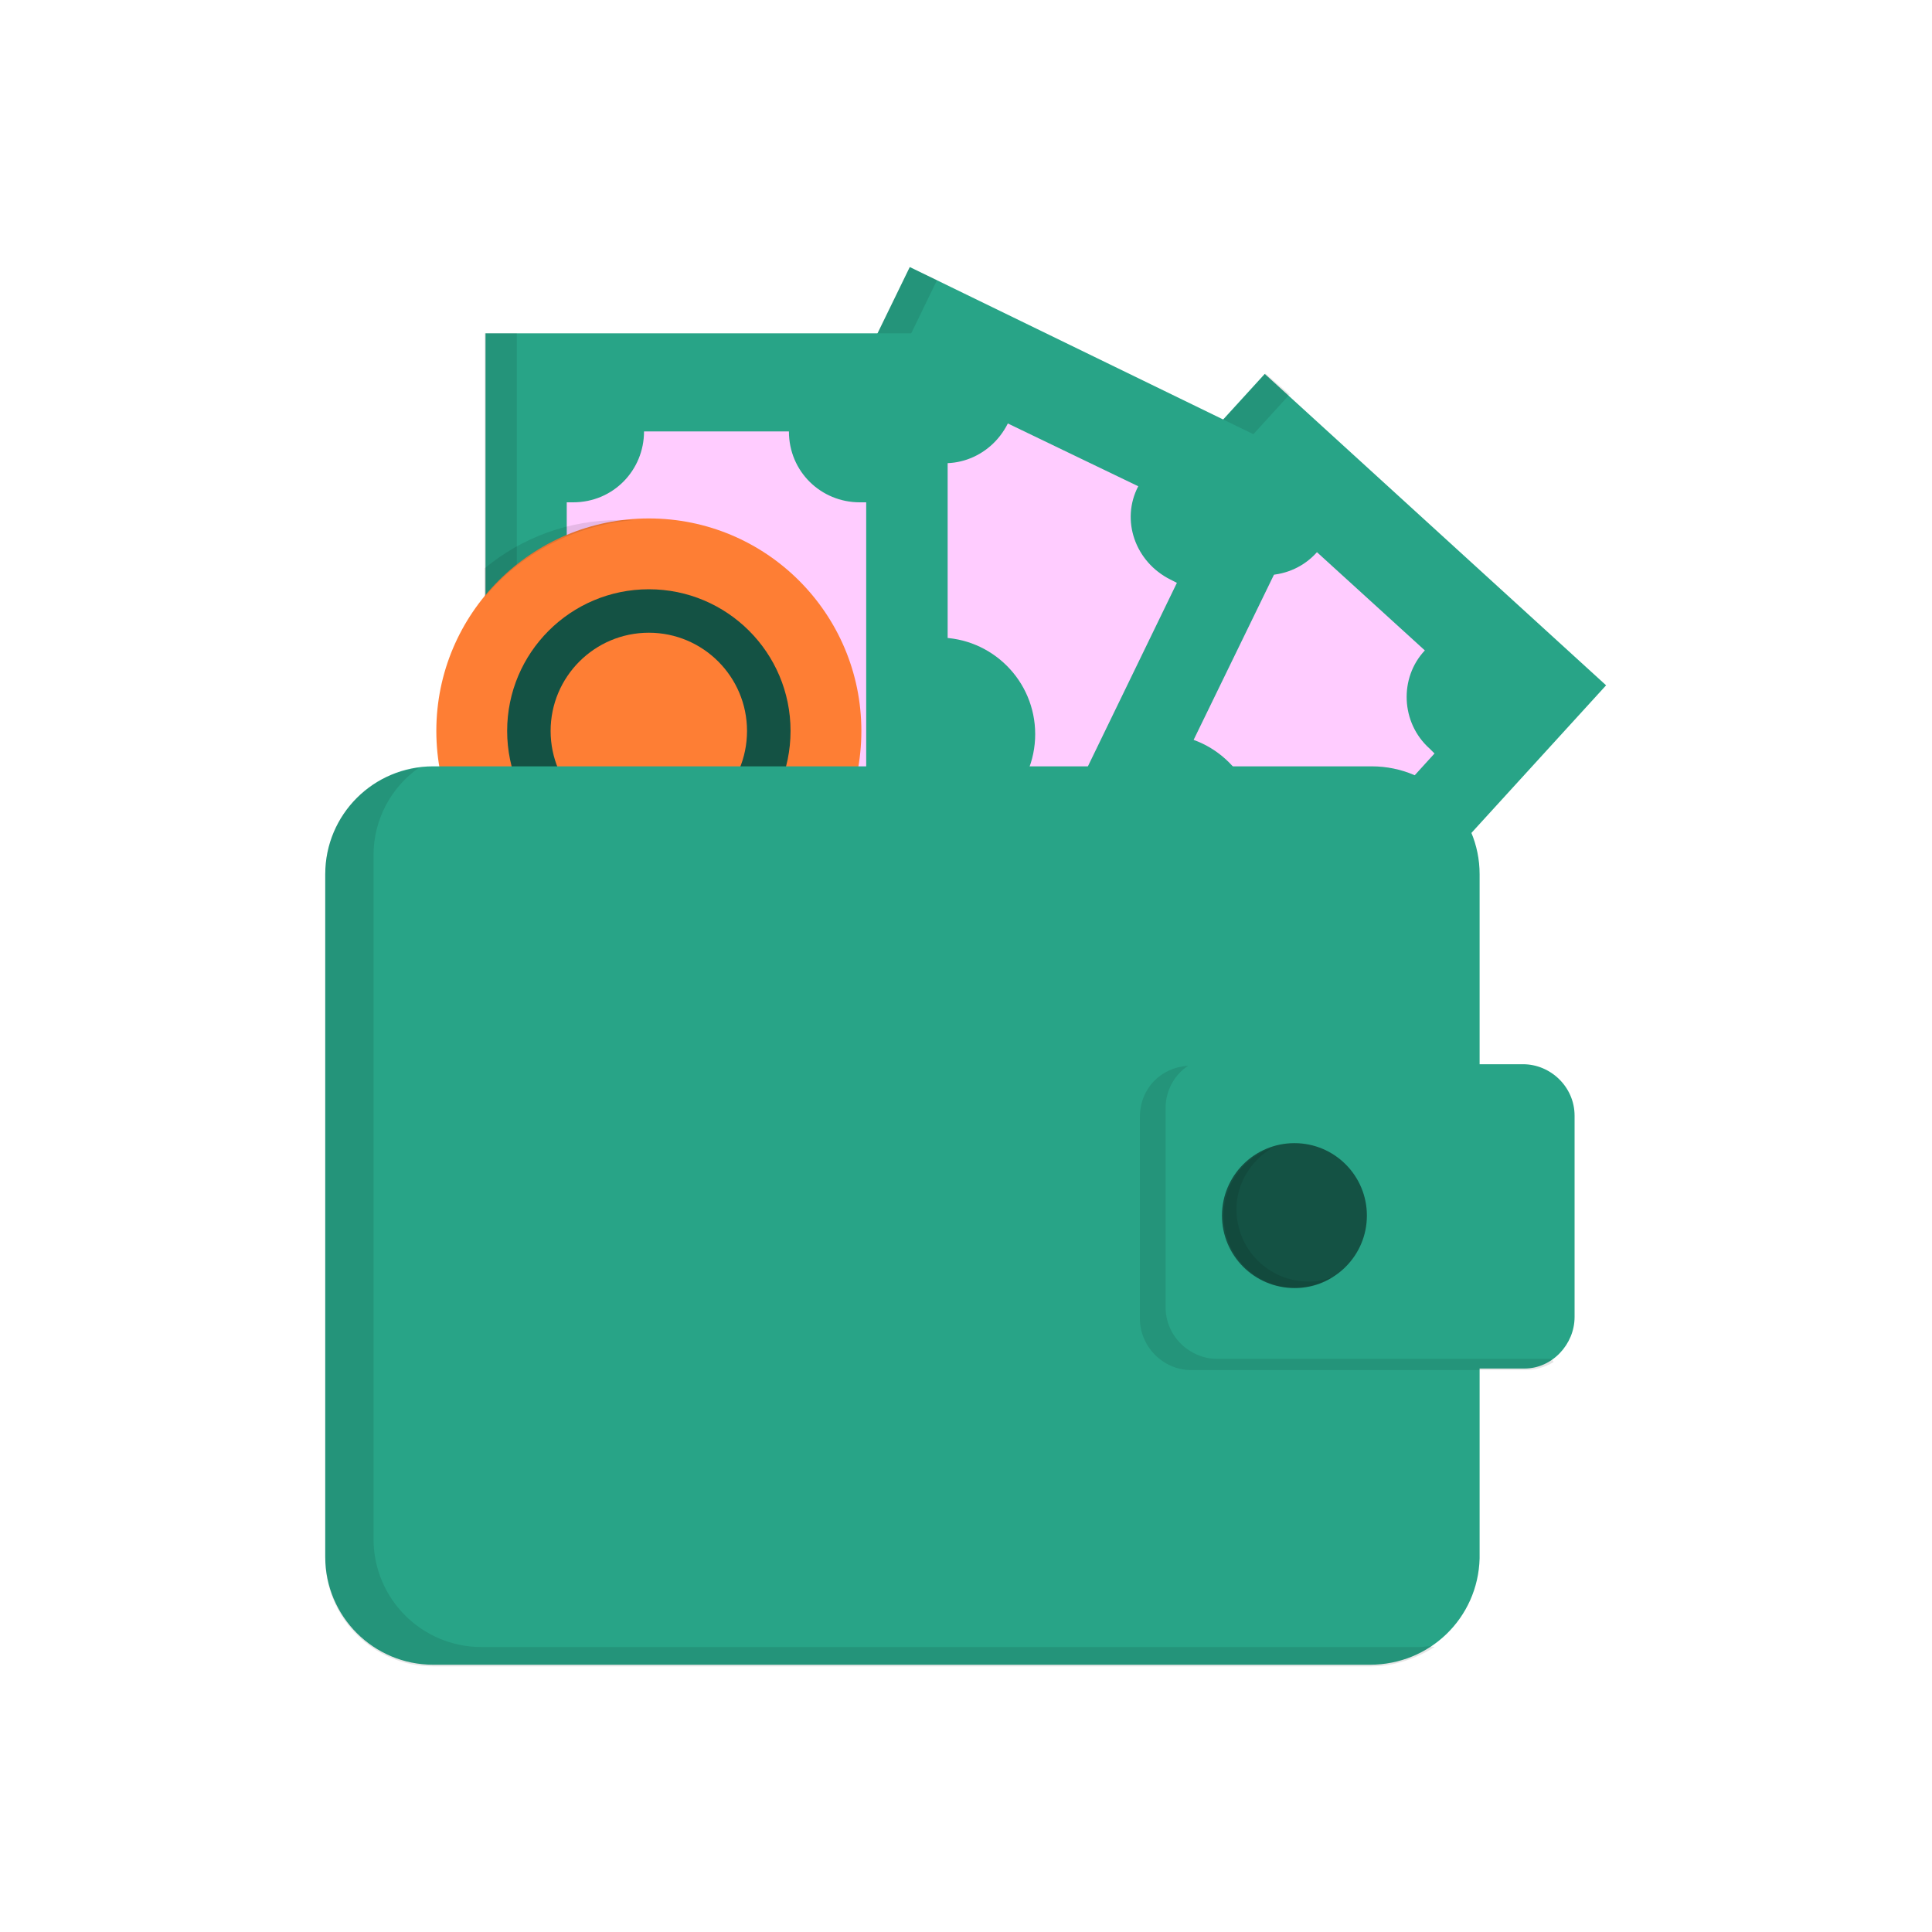 <svg width="32" height="32" viewBox="0 0 32 32" fill="none" xmlns="http://www.w3.org/2000/svg">
<g id="wallet-money-business-svgrepo-com 1">
<g id="Group">
<g id="Group_2">
<path id="Vector" d="M20.948 6.193L11.854 16.16L17.507 21.319L26.602 11.351L20.948 6.193Z" fill="#28A487"/>
<path id="Vector_2" opacity="0.1" d="M12.64 16.107L21.36 6.533L20.96 6.187L11.867 16.16L17.52 21.306L17.893 20.907L12.64 16.107Z" fill="black"/>
<path id="Vector_3" d="M21.813 9.146C21.387 9.626 20.64 9.653 20.187 9.226L20.107 9.146L14.773 15.013L14.853 15.093C15.333 15.52 15.36 16.267 14.933 16.72L16.72 18.346C17.147 17.866 17.893 17.84 18.347 18.267L18.427 18.346L23.76 12.48L23.68 12.4C23.2 11.973 23.173 11.226 23.6 10.773L21.813 9.146Z" fill="#FFCCFF"/>
<path id="Vector_4" d="M19.227 15.36C20.11 15.36 20.826 14.644 20.826 13.76C20.826 12.877 20.11 12.16 19.227 12.16C18.343 12.16 17.627 12.877 17.627 13.76C17.627 14.644 18.343 15.36 19.227 15.36Z" fill="#28A487"/>
</g>
<g id="Group_3">
<path id="Vector_5" d="M15.069 4.423L9.166 16.558L16.049 19.905L21.951 7.771L15.069 4.423Z" fill="#28A487"/>
<path id="Vector_6" opacity="0.1" d="M9.866 16.293L15.52 4.64L15.066 4.427L9.146 16.56L16.026 19.893L16.267 19.387L9.866 16.293Z" fill="black"/>
<path id="Vector_7" d="M16.693 7.014C16.4 7.6 15.707 7.84 15.147 7.547L15.04 7.494L11.573 14.64L11.68 14.694C12.267 14.987 12.507 15.68 12.213 16.24L14.373 17.28C14.667 16.694 15.36 16.454 15.92 16.747L16.027 16.8L19.493 9.654L19.387 9.6C18.8 9.307 18.56 8.614 18.853 8.054L16.693 7.014Z" fill="#FFCCFF"/>
<path id="Vector_8" d="M15.546 13.76C16.43 13.76 17.146 13.043 17.146 12.16C17.146 11.276 16.43 10.56 15.546 10.56C14.663 10.56 13.946 11.276 13.946 12.16C13.946 13.043 14.663 13.76 15.546 13.76Z" fill="#28A487"/>
</g>
<g id="Group_4">
<path id="Vector_9" d="M8.042 5.521L8.042 19.015L15.696 19.015L15.696 5.521L8.042 5.521Z" fill="#28A487"/>
<path id="Vector_10" opacity="0.1" d="M8.56 18.453V5.52H8.026V19.013H15.68V18.453H8.56Z" fill="black"/>
<path id="Vector_11" d="M10.667 7.146C10.667 7.786 10.16 8.32 9.493 8.32H9.387V16.24H9.493C10.133 16.24 10.667 16.747 10.667 17.413H13.067C13.067 16.773 13.573 16.24 14.24 16.24H14.347V8.32H14.24C13.6 8.32 13.067 7.813 13.067 7.146H10.667Z" fill="#FFCCFF"/>
<path id="Vector_12" d="M11.867 13.866C12.75 13.866 13.467 13.15 13.467 12.266C13.467 11.382 12.75 10.666 11.867 10.666C10.983 10.666 10.267 11.382 10.267 12.266C10.267 13.15 10.983 13.866 11.867 13.866Z" fill="#28A487"/>
</g>
<path id="Vector_13" d="M10.747 15.627C12.691 15.627 14.267 14.051 14.267 12.107C14.267 10.163 12.691 8.587 10.747 8.587C8.803 8.587 7.227 10.163 7.227 12.107C7.227 14.051 8.803 15.627 10.747 15.627Z" fill="#FE7E34"/>
<path id="Vector_14" d="M10.747 14.453C12.043 14.453 13.094 13.402 13.094 12.106C13.094 10.81 12.043 9.76 10.747 9.76C9.451 9.76 8.4 10.81 8.4 12.106C8.4 13.402 9.451 14.453 10.747 14.453Z" fill="#145244"/>
<path id="Vector_15" d="M10.747 13.734C11.645 13.734 12.373 13.005 12.373 12.107C12.373 11.209 11.645 10.48 10.747 10.48C9.848 10.48 9.12 11.209 9.12 12.107C9.12 13.005 9.848 13.734 10.747 13.734Z" fill="#FE7E34"/>
<path id="Vector_16" d="M22.693 27.573H7.173C6.187 27.573 5.387 26.773 5.387 25.787V14.48C5.387 13.493 6.187 12.693 7.173 12.693H22.72C23.707 12.693 24.507 13.493 24.507 14.48V25.813C24.48 26.8 23.68 27.573 22.693 27.573Z" fill="#28A487"/>
<path id="Vector_17" opacity="0.1" d="M23.52 27.28H7.973C6.987 27.28 6.187 26.48 6.187 25.493V14.16C6.187 13.573 6.48 13.04 6.933 12.72C6.053 12.826 5.387 13.573 5.387 14.48V25.813C5.387 26.8 6.187 27.6 7.173 27.6H22.72C23.093 27.6 23.467 27.466 23.76 27.28C23.653 27.253 23.6 27.28 23.52 27.28Z" fill="black"/>
<path id="Vector_18" d="M25.253 22.667H19.707C19.253 22.667 18.854 22.294 18.854 21.814V18.48C18.854 18.027 19.227 17.627 19.707 17.627H25.227C25.68 17.627 26.08 18 26.08 18.48V21.814C26.08 22.267 25.707 22.667 25.253 22.667Z" fill="#28A487"/>
<path id="Vector_19" d="M21.44 21.334C22.103 21.334 22.64 20.796 22.64 20.134C22.64 19.471 22.103 18.934 21.44 18.934C20.777 18.934 20.24 19.471 20.24 20.134C20.24 20.796 20.777 21.334 21.44 21.334Z" fill="#145244"/>
<path id="Vector_20" opacity="0.1" d="M21.68 21.227C21.013 21.227 20.48 20.694 20.48 20.027C20.48 19.6 20.72 19.227 21.067 19.014C20.587 19.174 20.267 19.627 20.267 20.134C20.267 20.8 20.8 21.334 21.467 21.334C21.68 21.334 21.893 21.28 22.08 21.147C21.947 21.2 21.813 21.227 21.68 21.227Z" fill="black"/>
<path id="Vector_21" opacity="0.1" d="M25.68 22.507H20.16C19.706 22.507 19.306 22.133 19.306 21.653V18.347C19.306 18.053 19.466 17.787 19.68 17.653C19.227 17.68 18.88 18.027 18.88 18.507V21.84C18.88 22.293 19.253 22.693 19.733 22.693H25.253C25.44 22.693 25.6 22.64 25.733 22.56C25.706 22.507 25.68 22.507 25.68 22.507Z" fill="black"/>
<g id="Group_5">
<path id="Vector_22" opacity="0.1" d="M8.027 9.893C8.614 9.173 9.52 8.693 10.507 8.613C10.427 8.613 10.347 8.613 10.267 8.613C9.414 8.613 8.64 8.907 8.027 9.413V9.893Z" fill="black"/>
</g>
</g>
</g>
</svg>
